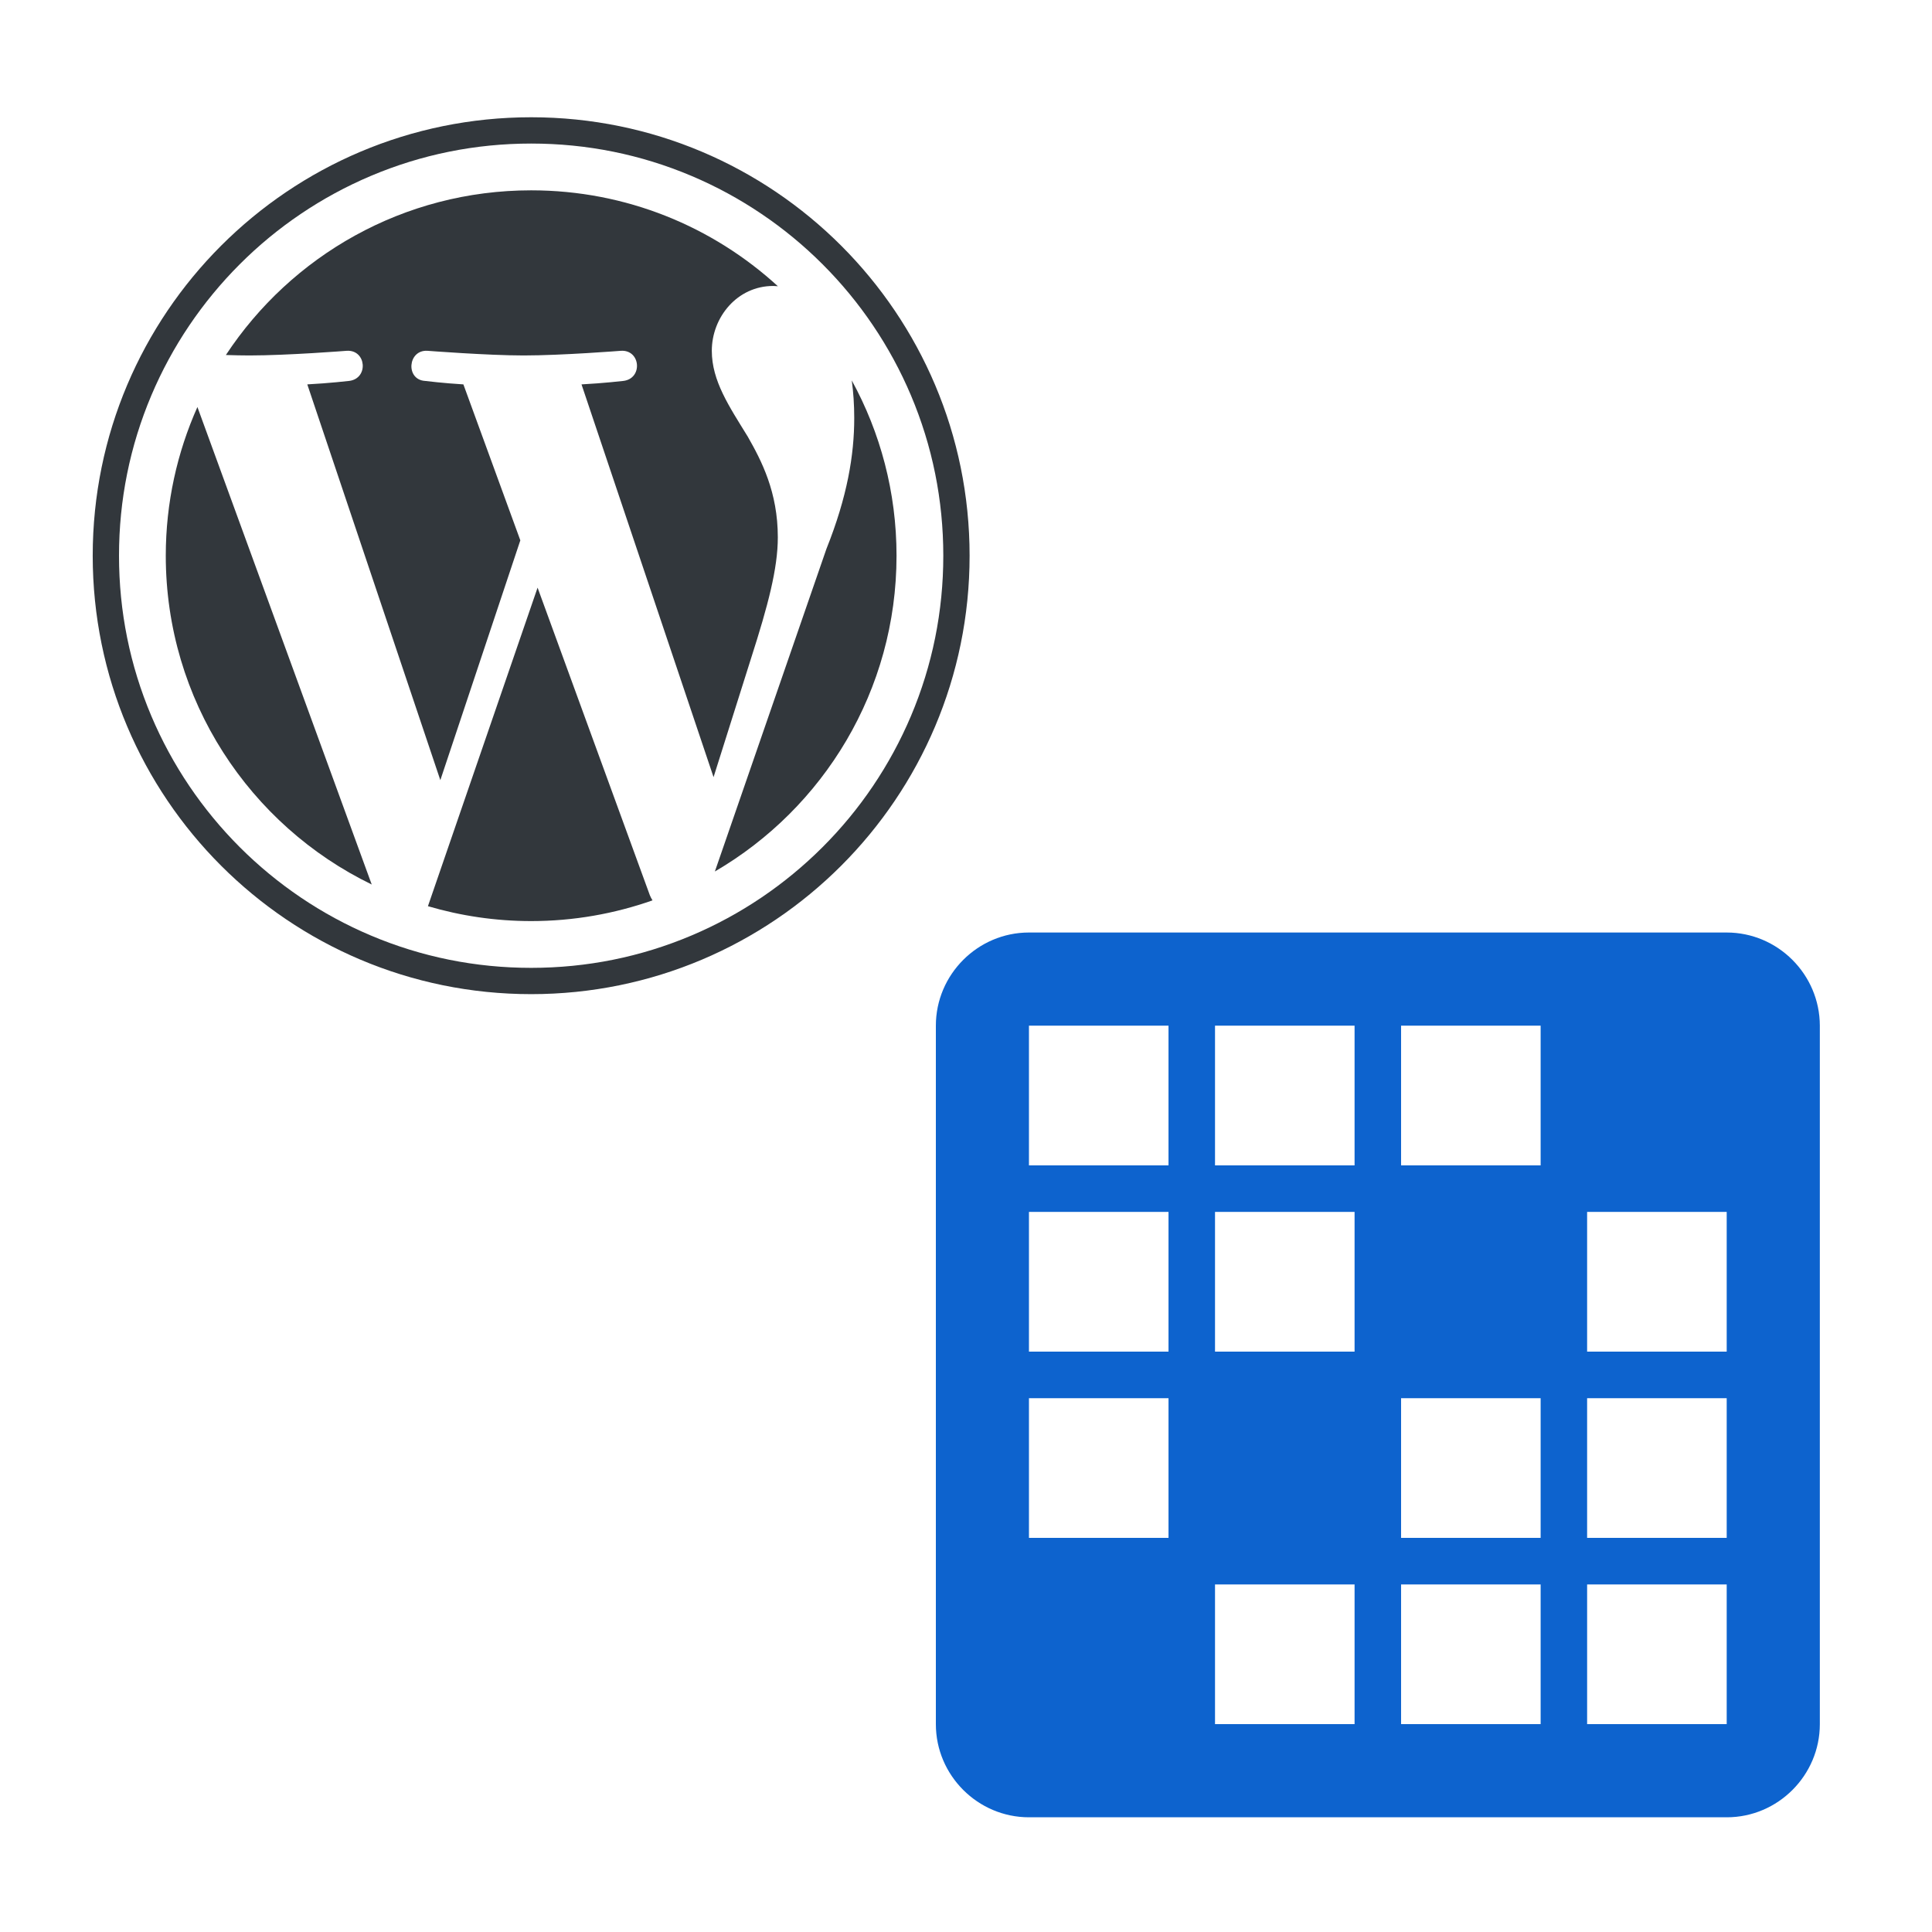 <?xml version="1.0" encoding="UTF-8" standalone="no"?><!DOCTYPE svg PUBLIC "-//W3C//DTD SVG 1.1//EN" "http://www.w3.org/Graphics/SVG/1.1/DTD/svg11.dtd"><svg width="100%" height="100%" viewBox="0 0 72 72" version="1.1" xmlns="http://www.w3.org/2000/svg" xmlns:xlink="http://www.w3.org/1999/xlink" xml:space="preserve" xmlns:serif="http://www.serif.com/" style="fill-rule:evenodd;clip-rule:evenodd;stroke-linejoin:round;stroke-miterlimit:2;"><g id="W-Mark" serif:id="W Mark"><g opacity="0"><rect x="-4.715" y="-3.8" width="49.019" height="49.019" style="fill:#fff;"/></g><path d="M19.795,4.37c-9.024,-0 -16.34,7.315 -16.34,16.339c0,9.024 7.316,16.34 16.34,16.34c9.024,-0 16.339,-7.316 16.339,-16.34c0,-9.024 -7.315,-16.339 -16.339,-16.339m-0,0.98c2.074,0 4.085,0.406 5.978,1.207c0.91,0.385 1.787,0.861 2.608,1.416c0.814,0.549 1.579,1.18 2.274,1.876c0.696,0.695 1.327,1.46 1.876,2.274c0.555,0.821 1.031,1.698 1.416,2.608c0.801,1.893 1.207,3.904 1.207,5.978c-0,2.074 -0.406,4.086 -1.207,5.979c-0.385,0.909 -0.861,1.787 -1.416,2.608c-0.549,0.814 -1.18,1.579 -1.876,2.274c-0.695,0.695 -1.46,1.326 -2.274,1.876c-0.821,0.555 -1.698,1.031 -2.608,1.416c-1.893,0.801 -3.904,1.207 -5.978,1.207c-2.074,-0 -4.086,-0.406 -5.978,-1.207c-0.91,-0.385 -1.788,-0.861 -2.609,-1.416c-0.814,-0.55 -1.579,-1.181 -2.274,-1.876c-0.695,-0.695 -1.326,-1.46 -1.876,-2.274c-0.555,-0.821 -1.031,-1.699 -1.416,-2.608c-0.801,-1.893 -1.207,-3.905 -1.207,-5.979c0,-2.074 0.406,-4.085 1.207,-5.978c0.385,-0.91 0.861,-1.787 1.416,-2.608c0.55,-0.814 1.181,-1.579 1.876,-2.274c0.695,-0.696 1.46,-1.327 2.274,-1.876c0.821,-0.555 1.699,-1.031 2.609,-1.416c1.892,-0.801 3.904,-1.207 5.978,-1.207" style="fill:#32373c;fill-rule:nonzero;"/><path d="M31.743,14.177c0.059,0.433 0.092,0.899 0.092,1.4c-0,1.381 -0.259,2.934 -1.036,4.877l-4.158,12.024c4.048,-2.36 6.77,-6.746 6.77,-11.769c0,-2.367 -0.605,-4.593 -1.668,-6.532m-11.709,7.723l-4.086,11.871c1.22,0.359 2.51,0.555 3.847,0.555c1.585,-0 3.106,-0.274 4.522,-0.772c-0.037,-0.059 -0.07,-0.12 -0.098,-0.188l-4.185,-11.466Zm8.953,-1.878c-0,-1.683 -0.605,-2.848 -1.123,-3.755c-0.69,-1.122 -1.337,-2.071 -1.337,-3.194c-0,-1.251 0.949,-2.416 2.286,-2.416c0.061,-0 0.118,0.007 0.177,0.011c-2.423,-2.22 -5.65,-3.575 -9.195,-3.575c-4.758,0 -8.942,2.441 -11.377,6.137c0.32,0.01 0.621,0.017 0.876,0.017c1.424,-0 3.629,-0.174 3.629,-0.174c0.734,-0.042 0.821,1.036 0.087,1.123c0,-0 -0.738,0.086 -1.558,0.129l4.958,14.749l2.981,-8.937l-2.122,-5.812c-0.733,-0.043 -1.428,-0.129 -1.428,-0.129c-0.734,-0.044 -0.648,-1.165 0.087,-1.123c-0,0 2.248,0.174 3.586,0.174c1.423,-0 3.629,-0.174 3.629,-0.174c0.734,-0.042 0.82,1.036 0.087,1.123c-0,-0 -0.739,0.086 -1.559,0.129l4.921,14.637l1.405,-4.451c0.624,-1.946 0.99,-3.324 0.99,-4.489m-22.809,0.687c0,5.389 3.132,10.047 7.675,12.254l-6.496,-17.795c-0.755,1.693 -1.179,3.567 -1.179,5.541" style="fill:#32373c;fill-rule:nonzero;"/></g><g id="Page-1"><g id="LSH-00-Copy-20"><g id="Group-20"><g id="liferay_logo"><g id="Layer_1"><path id="Shape" d="M38.346,34.752c-1.907,0 -3.469,1.563 -3.469,3.472l0,26.032c0,1.906 1.562,3.469 3.469,3.469l26.006,0c1.907,0 3.468,-1.563 3.468,-3.472l0,-26.029c-0.003,-1.909 -1.564,-3.472 -3.471,-3.472l-26.003,0Zm5.201,3.472l0,5.207l-5.201,-0l-0,-5.207l5.201,0Zm6.934,0l-0,5.207l-5.201,-0l-0,-5.207l5.201,0Zm6.934,0l-0,5.207l-5.201,-0l-0,-5.207l5.201,0Zm-13.868,6.941l0,5.206l-5.201,0l-0,-5.206l5.201,0Zm6.934,0l-0,5.206l-5.201,0l-0,-5.206l5.201,0Zm13.868,0l-0,5.206l-5.202,0l0,-5.206l5.202,0Zm-20.802,6.941l0,5.206l-5.201,0l-0,-5.206l5.201,-0Zm13.868,-0l-0,5.206l-5.201,0l-0,-5.206l5.201,-0Zm6.934,-0l-0,5.206l-5.202,0l0,-5.206l5.202,-0Zm-13.868,6.941l-0,5.206l-5.201,-0l-0,-5.206l5.201,-0Zm6.934,-0l-0,5.206l-5.201,-0l-0,-5.206l5.201,-0Zm6.934,-0l-0,5.206l-5.202,-0l0,-5.206l5.202,-0Z" style="fill:#0d63ce;fill-rule:nonzero;"/></g></g></g></g></g></svg>